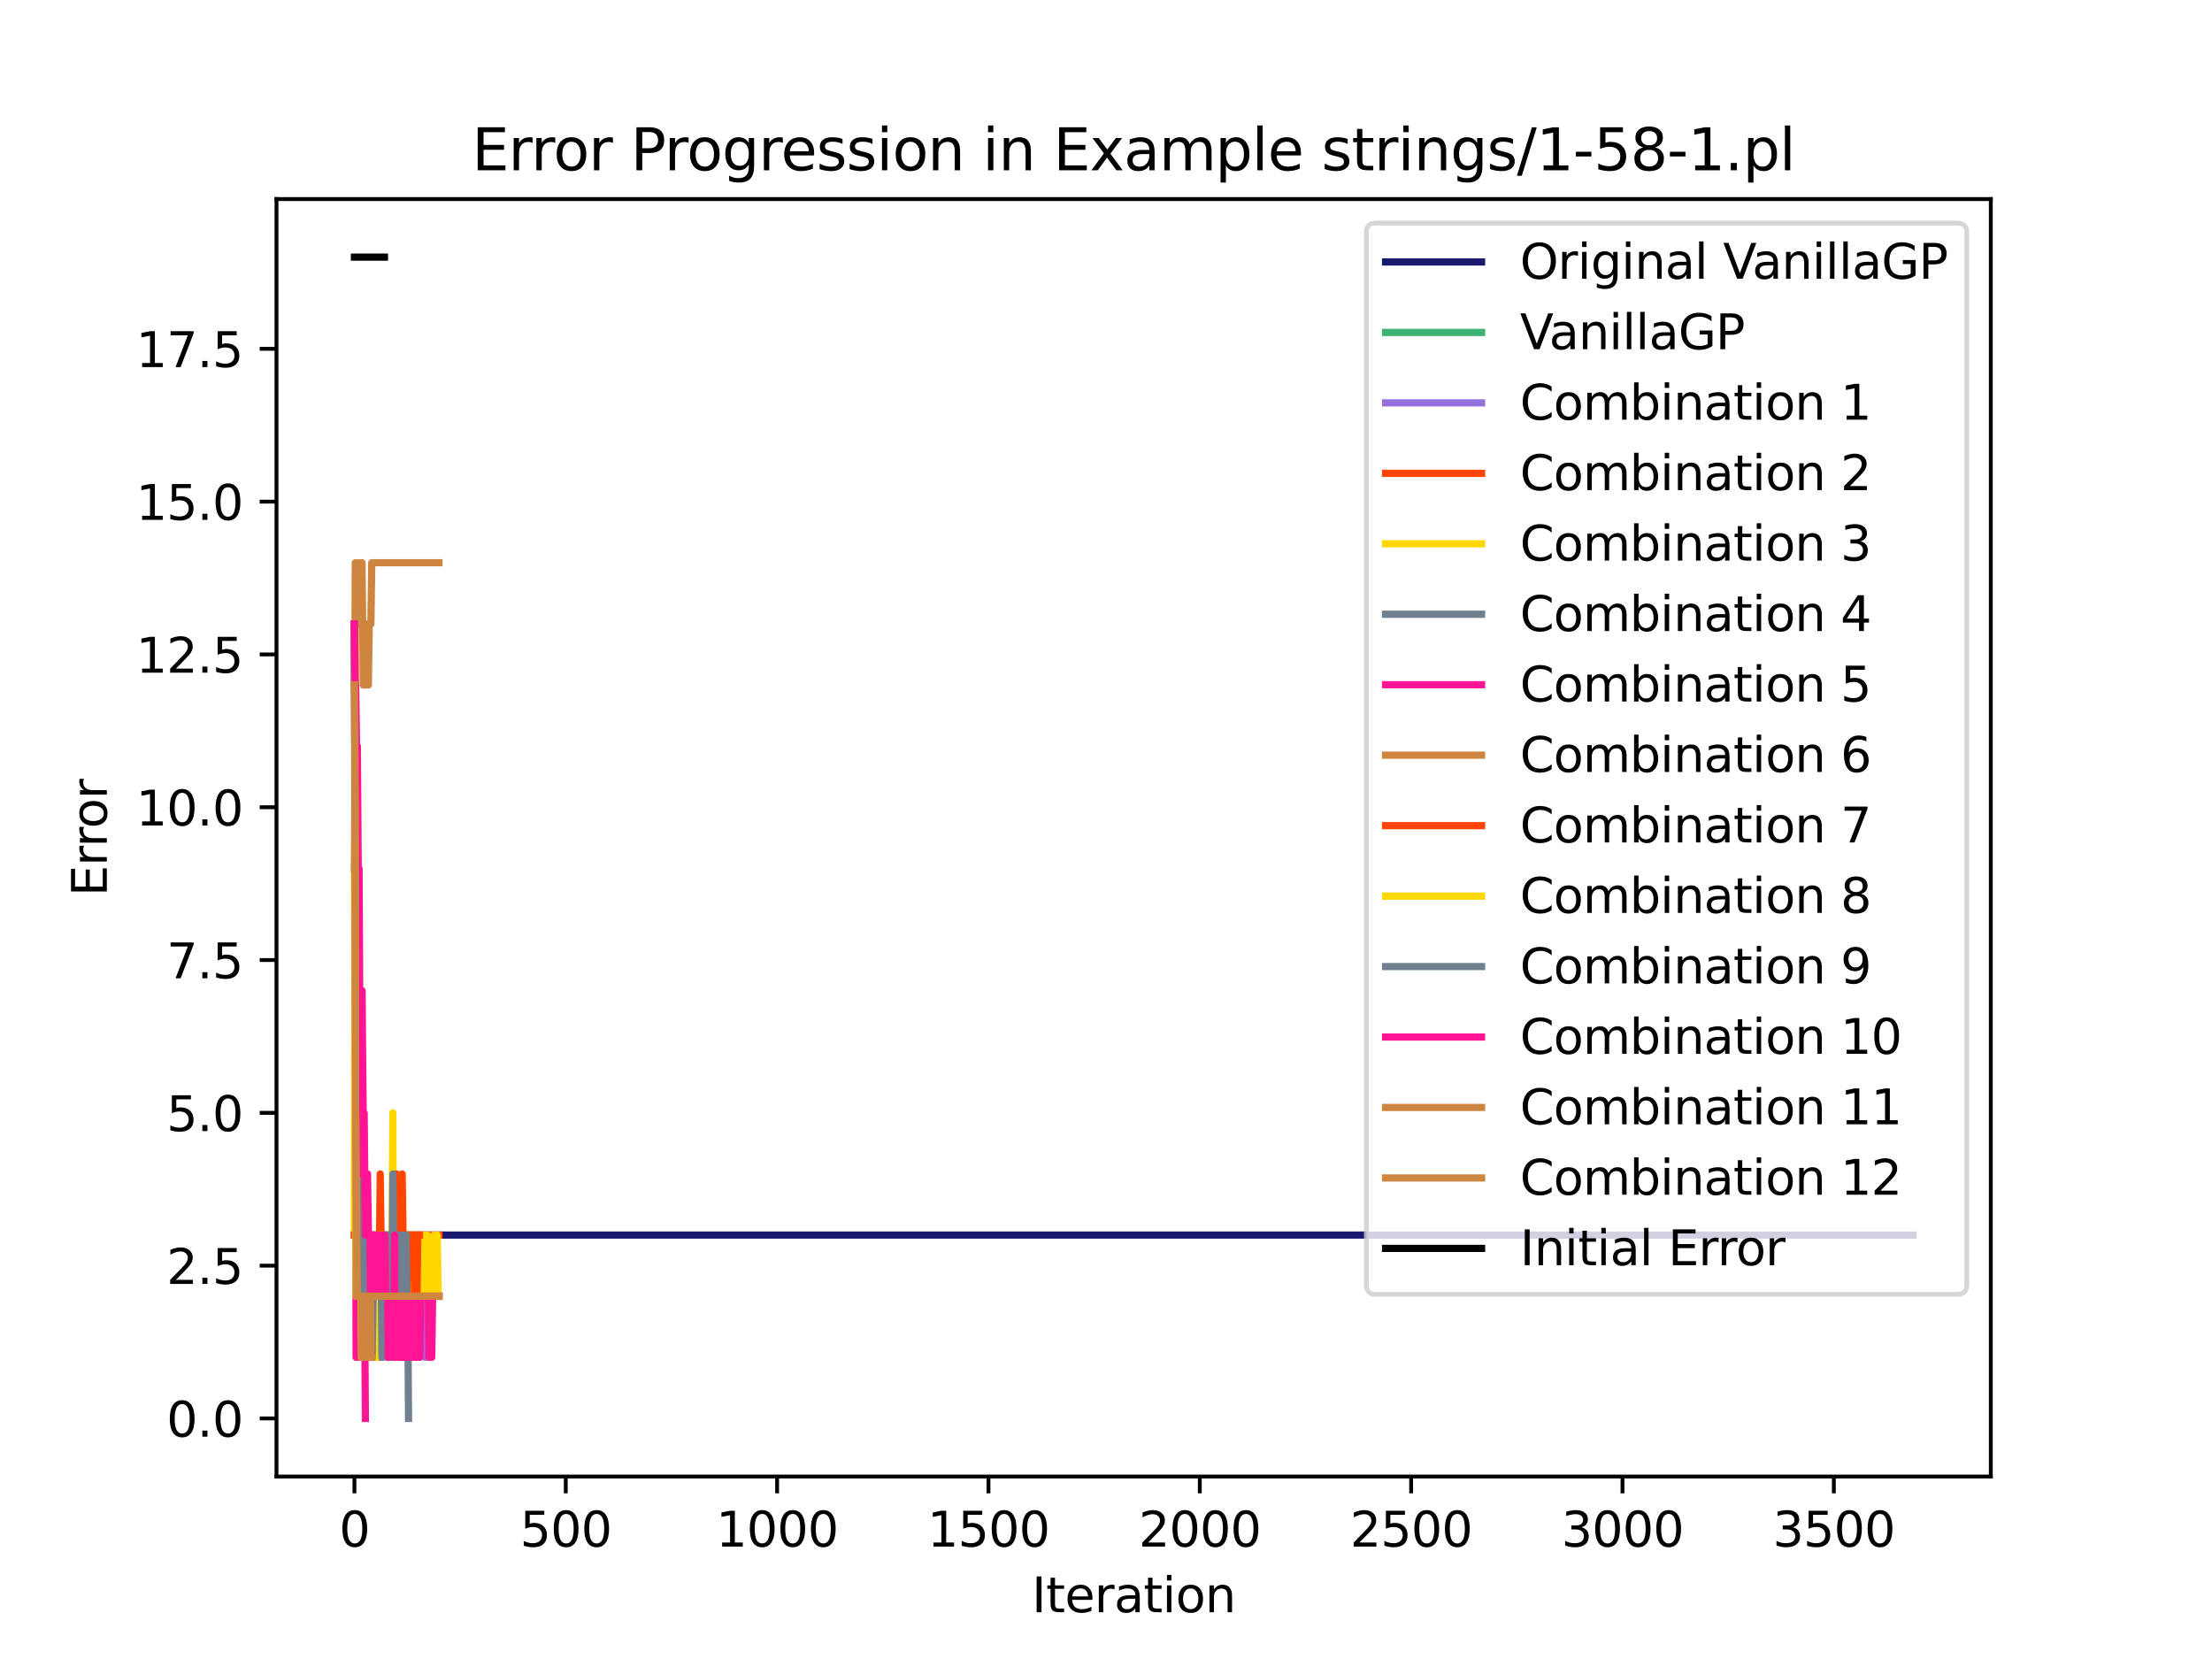 <?xml version="1.0" encoding="utf-8" standalone="no"?>
<!DOCTYPE svg PUBLIC "-//W3C//DTD SVG 1.1//EN"
  "http://www.w3.org/Graphics/SVG/1.1/DTD/svg11.dtd">
<svg xmlns:xlink="http://www.w3.org/1999/xlink" width="460.8pt" height="345.6pt" viewBox="0 0 460.8 345.6" xmlns="http://www.w3.org/2000/svg" version="1.1">
 <defs>
  <style type="text/css">*{stroke-linejoin: round; stroke-linecap: butt}</style>
 </defs>
 <g id="figure_1">
  <g id="patch_1">
   <path d="M 0 345.6 
L 460.8 345.6 
L 460.8 0 
L 0 0 
z
" style="fill: #ffffff"/>
  </g>
  <g id="axes_1">
   <g id="patch_2">
    <path d="M 57.6 307.584 
L 414.72 307.584 
L 414.72 41.472 
L 57.6 41.472 
z
" style="fill: #ffffff"/>
   </g>
   <g id="matplotlib.axis_1">
    <g id="xtick_1">
     <g id="line2d_1">
      <defs>
       <path id="m7190d01266" d="M 0 0 
L 0 3.5 
" style="stroke: #000000; stroke-width: 0.8"/>
      </defs>
      <g>
       <use xlink:href="#m7190d01266" x="73.833" y="307.584" style="stroke: #000000; stroke-width: 0.8"/>
      </g>
     </g>
     <g id="text_1">
      <!-- 0 -->
      <g transform="translate(70.651 322.182)scale(0.1 -0.1)">
       <defs>
        <path id="DejaVuSans-30" d="M 2034 4250 
Q 1547 4250 1301 3770 
Q 1056 3291 1056 2328 
Q 1056 1369 1301 889 
Q 1547 409 2034 409 
Q 2525 409 2770 889 
Q 3016 1369 3016 2328 
Q 3016 3291 2770 3770 
Q 2525 4250 2034 4250 
z
M 2034 4750 
Q 2819 4750 3233 4129 
Q 3647 3509 3647 2328 
Q 3647 1150 3233 529 
Q 2819 -91 2034 -91 
Q 1250 -91 836 529 
Q 422 1150 422 2328 
Q 422 3509 836 4129 
Q 1250 4750 2034 4750 
z
" transform="scale(0.016)"/>
       </defs>
       <use xlink:href="#DejaVuSans-30"/>
      </g>
     </g>
    </g>
    <g id="xtick_2">
     <g id="line2d_2">
      <g>
       <use xlink:href="#m7190d01266" x="117.86" y="307.584" style="stroke: #000000; stroke-width: 0.8"/>
      </g>
     </g>
     <g id="text_2">
      <!-- 500 -->
      <g transform="translate(108.316 322.182)scale(0.1 -0.1)">
       <defs>
        <path id="DejaVuSans-35" d="M 691 4666 
L 3169 4666 
L 3169 4134 
L 1269 4134 
L 1269 2991 
Q 1406 3038 1543 3061 
Q 1681 3084 1819 3084 
Q 2600 3084 3056 2656 
Q 3513 2228 3513 1497 
Q 3513 744 3044 326 
Q 2575 -91 1722 -91 
Q 1428 -91 1123 -41 
Q 819 9 494 109 
L 494 744 
Q 775 591 1075 516 
Q 1375 441 1709 441 
Q 2250 441 2565 725 
Q 2881 1009 2881 1497 
Q 2881 1984 2565 2268 
Q 2250 2553 1709 2553 
Q 1456 2553 1204 2497 
Q 953 2441 691 2322 
L 691 4666 
z
" transform="scale(0.016)"/>
       </defs>
       <use xlink:href="#DejaVuSans-35"/>
       <use xlink:href="#DejaVuSans-30" x="63.623"/>
       <use xlink:href="#DejaVuSans-30" x="127.246"/>
      </g>
     </g>
    </g>
    <g id="xtick_3">
     <g id="line2d_3">
      <g>
       <use xlink:href="#m7190d01266" x="161.887" y="307.584" style="stroke: #000000; stroke-width: 0.8"/>
      </g>
     </g>
     <g id="text_3">
      <!-- 1000 -->
      <g transform="translate(149.162 322.182)scale(0.1 -0.1)">
       <defs>
        <path id="DejaVuSans-31" d="M 794 531 
L 1825 531 
L 1825 4091 
L 703 3866 
L 703 4441 
L 1819 4666 
L 2450 4666 
L 2450 531 
L 3481 531 
L 3481 0 
L 794 0 
L 794 531 
z
" transform="scale(0.016)"/>
       </defs>
       <use xlink:href="#DejaVuSans-31"/>
       <use xlink:href="#DejaVuSans-30" x="63.623"/>
       <use xlink:href="#DejaVuSans-30" x="127.246"/>
       <use xlink:href="#DejaVuSans-30" x="190.869"/>
      </g>
     </g>
    </g>
    <g id="xtick_4">
     <g id="line2d_4">
      <g>
       <use xlink:href="#m7190d01266" x="205.914" y="307.584" style="stroke: #000000; stroke-width: 0.8"/>
      </g>
     </g>
     <g id="text_4">
      <!-- 1500 -->
      <g transform="translate(193.189 322.182)scale(0.1 -0.1)">
       <use xlink:href="#DejaVuSans-31"/>
       <use xlink:href="#DejaVuSans-35" x="63.623"/>
       <use xlink:href="#DejaVuSans-30" x="127.246"/>
       <use xlink:href="#DejaVuSans-30" x="190.869"/>
      </g>
     </g>
    </g>
    <g id="xtick_5">
     <g id="line2d_5">
      <g>
       <use xlink:href="#m7190d01266" x="249.94" y="307.584" style="stroke: #000000; stroke-width: 0.8"/>
      </g>
     </g>
     <g id="text_5">
      <!-- 2000 -->
      <g transform="translate(237.215 322.182)scale(0.1 -0.1)">
       <defs>
        <path id="DejaVuSans-32" d="M 1228 531 
L 3431 531 
L 3431 0 
L 469 0 
L 469 531 
Q 828 903 1448 1529 
Q 2069 2156 2228 2338 
Q 2531 2678 2651 2914 
Q 2772 3150 2772 3378 
Q 2772 3750 2511 3984 
Q 2250 4219 1831 4219 
Q 1534 4219 1204 4116 
Q 875 4013 500 3803 
L 500 4441 
Q 881 4594 1212 4672 
Q 1544 4750 1819 4750 
Q 2544 4750 2975 4387 
Q 3406 4025 3406 3419 
Q 3406 3131 3298 2873 
Q 3191 2616 2906 2266 
Q 2828 2175 2409 1742 
Q 1991 1309 1228 531 
z
" transform="scale(0.016)"/>
       </defs>
       <use xlink:href="#DejaVuSans-32"/>
       <use xlink:href="#DejaVuSans-30" x="63.623"/>
       <use xlink:href="#DejaVuSans-30" x="127.246"/>
       <use xlink:href="#DejaVuSans-30" x="190.869"/>
      </g>
     </g>
    </g>
    <g id="xtick_6">
     <g id="line2d_6">
      <g>
       <use xlink:href="#m7190d01266" x="293.967" y="307.584" style="stroke: #000000; stroke-width: 0.8"/>
      </g>
     </g>
     <g id="text_6">
      <!-- 2500 -->
      <g transform="translate(281.242 322.182)scale(0.1 -0.1)">
       <use xlink:href="#DejaVuSans-32"/>
       <use xlink:href="#DejaVuSans-35" x="63.623"/>
       <use xlink:href="#DejaVuSans-30" x="127.246"/>
       <use xlink:href="#DejaVuSans-30" x="190.869"/>
      </g>
     </g>
    </g>
    <g id="xtick_7">
     <g id="line2d_7">
      <g>
       <use xlink:href="#m7190d01266" x="337.994" y="307.584" style="stroke: #000000; stroke-width: 0.8"/>
      </g>
     </g>
     <g id="text_7">
      <!-- 3000 -->
      <g transform="translate(325.269 322.182)scale(0.1 -0.1)">
       <defs>
        <path id="DejaVuSans-33" d="M 2597 2516 
Q 3050 2419 3304 2112 
Q 3559 1806 3559 1356 
Q 3559 666 3084 287 
Q 2609 -91 1734 -91 
Q 1441 -91 1130 -33 
Q 819 25 488 141 
L 488 750 
Q 750 597 1062 519 
Q 1375 441 1716 441 
Q 2309 441 2620 675 
Q 2931 909 2931 1356 
Q 2931 1769 2642 2001 
Q 2353 2234 1838 2234 
L 1294 2234 
L 1294 2753 
L 1863 2753 
Q 2328 2753 2575 2939 
Q 2822 3125 2822 3475 
Q 2822 3834 2567 4026 
Q 2313 4219 1838 4219 
Q 1578 4219 1281 4162 
Q 984 4106 628 3988 
L 628 4550 
Q 988 4650 1302 4700 
Q 1616 4750 1894 4750 
Q 2613 4750 3031 4423 
Q 3450 4097 3450 3541 
Q 3450 3153 3228 2886 
Q 3006 2619 2597 2516 
z
" transform="scale(0.016)"/>
       </defs>
       <use xlink:href="#DejaVuSans-33"/>
       <use xlink:href="#DejaVuSans-30" x="63.623"/>
       <use xlink:href="#DejaVuSans-30" x="127.246"/>
       <use xlink:href="#DejaVuSans-30" x="190.869"/>
      </g>
     </g>
    </g>
    <g id="xtick_8">
     <g id="line2d_8">
      <g>
       <use xlink:href="#m7190d01266" x="382.021" y="307.584" style="stroke: #000000; stroke-width: 0.8"/>
      </g>
     </g>
     <g id="text_8">
      <!-- 3500 -->
      <g transform="translate(369.296 322.182)scale(0.1 -0.1)">
       <use xlink:href="#DejaVuSans-33"/>
       <use xlink:href="#DejaVuSans-35" x="63.623"/>
       <use xlink:href="#DejaVuSans-30" x="127.246"/>
       <use xlink:href="#DejaVuSans-30" x="190.869"/>
      </g>
     </g>
    </g>
    <g id="text_9">
     <!-- Iteration -->
     <g transform="translate(214.951 335.861)scale(0.1 -0.1)">
      <defs>
       <path id="DejaVuSans-49" d="M 628 4666 
L 1259 4666 
L 1259 0 
L 628 0 
L 628 4666 
z
" transform="scale(0.016)"/>
       <path id="DejaVuSans-74" d="M 1172 4494 
L 1172 3500 
L 2356 3500 
L 2356 3053 
L 1172 3053 
L 1172 1153 
Q 1172 725 1289 603 
Q 1406 481 1766 481 
L 2356 481 
L 2356 0 
L 1766 0 
Q 1100 0 847 248 
Q 594 497 594 1153 
L 594 3053 
L 172 3053 
L 172 3500 
L 594 3500 
L 594 4494 
L 1172 4494 
z
" transform="scale(0.016)"/>
       <path id="DejaVuSans-65" d="M 3597 1894 
L 3597 1613 
L 953 1613 
Q 991 1019 1311 708 
Q 1631 397 2203 397 
Q 2534 397 2845 478 
Q 3156 559 3463 722 
L 3463 178 
Q 3153 47 2828 -22 
Q 2503 -91 2169 -91 
Q 1331 -91 842 396 
Q 353 884 353 1716 
Q 353 2575 817 3079 
Q 1281 3584 2069 3584 
Q 2775 3584 3186 3129 
Q 3597 2675 3597 1894 
z
M 3022 2063 
Q 3016 2534 2758 2815 
Q 2500 3097 2075 3097 
Q 1594 3097 1305 2825 
Q 1016 2553 972 2059 
L 3022 2063 
z
" transform="scale(0.016)"/>
       <path id="DejaVuSans-72" d="M 2631 2963 
Q 2534 3019 2420 3045 
Q 2306 3072 2169 3072 
Q 1681 3072 1420 2755 
Q 1159 2438 1159 1844 
L 1159 0 
L 581 0 
L 581 3500 
L 1159 3500 
L 1159 2956 
Q 1341 3275 1631 3429 
Q 1922 3584 2338 3584 
Q 2397 3584 2469 3576 
Q 2541 3569 2628 3553 
L 2631 2963 
z
" transform="scale(0.016)"/>
       <path id="DejaVuSans-61" d="M 2194 1759 
Q 1497 1759 1228 1600 
Q 959 1441 959 1056 
Q 959 750 1161 570 
Q 1363 391 1709 391 
Q 2188 391 2477 730 
Q 2766 1069 2766 1631 
L 2766 1759 
L 2194 1759 
z
M 3341 1997 
L 3341 0 
L 2766 0 
L 2766 531 
Q 2569 213 2275 61 
Q 1981 -91 1556 -91 
Q 1019 -91 701 211 
Q 384 513 384 1019 
Q 384 1609 779 1909 
Q 1175 2209 1959 2209 
L 2766 2209 
L 2766 2266 
Q 2766 2663 2505 2880 
Q 2244 3097 1772 3097 
Q 1472 3097 1187 3025 
Q 903 2953 641 2809 
L 641 3341 
Q 956 3463 1253 3523 
Q 1550 3584 1831 3584 
Q 2591 3584 2966 3190 
Q 3341 2797 3341 1997 
z
" transform="scale(0.016)"/>
       <path id="DejaVuSans-69" d="M 603 3500 
L 1178 3500 
L 1178 0 
L 603 0 
L 603 3500 
z
M 603 4863 
L 1178 4863 
L 1178 4134 
L 603 4134 
L 603 4863 
z
" transform="scale(0.016)"/>
       <path id="DejaVuSans-6f" d="M 1959 3097 
Q 1497 3097 1228 2736 
Q 959 2375 959 1747 
Q 959 1119 1226 758 
Q 1494 397 1959 397 
Q 2419 397 2687 759 
Q 2956 1122 2956 1747 
Q 2956 2369 2687 2733 
Q 2419 3097 1959 3097 
z
M 1959 3584 
Q 2709 3584 3137 3096 
Q 3566 2609 3566 1747 
Q 3566 888 3137 398 
Q 2709 -91 1959 -91 
Q 1206 -91 779 398 
Q 353 888 353 1747 
Q 353 2609 779 3096 
Q 1206 3584 1959 3584 
z
" transform="scale(0.016)"/>
       <path id="DejaVuSans-6e" d="M 3513 2113 
L 3513 0 
L 2938 0 
L 2938 2094 
Q 2938 2591 2744 2837 
Q 2550 3084 2163 3084 
Q 1697 3084 1428 2787 
Q 1159 2491 1159 1978 
L 1159 0 
L 581 0 
L 581 3500 
L 1159 3500 
L 1159 2956 
Q 1366 3272 1645 3428 
Q 1925 3584 2291 3584 
Q 2894 3584 3203 3211 
Q 3513 2838 3513 2113 
z
" transform="scale(0.016)"/>
      </defs>
      <use xlink:href="#DejaVuSans-49"/>
      <use xlink:href="#DejaVuSans-74" x="29.492"/>
      <use xlink:href="#DejaVuSans-65" x="68.701"/>
      <use xlink:href="#DejaVuSans-72" x="130.225"/>
      <use xlink:href="#DejaVuSans-61" x="171.338"/>
      <use xlink:href="#DejaVuSans-74" x="232.617"/>
      <use xlink:href="#DejaVuSans-69" x="271.826"/>
      <use xlink:href="#DejaVuSans-6f" x="299.609"/>
      <use xlink:href="#DejaVuSans-6e" x="360.791"/>
     </g>
    </g>
   </g>
   <g id="matplotlib.axis_2">
    <g id="ytick_1">
     <g id="line2d_9">
      <defs>
       <path id="mf08866951a" d="M 0 0 
L -3.5 0 
" style="stroke: #000000; stroke-width: 0.8"/>
      </defs>
      <g>
       <use xlink:href="#mf08866951a" x="57.6" y="295.488" style="stroke: #000000; stroke-width: 0.8"/>
      </g>
     </g>
     <g id="text_10">
      <!-- 0.0 -->
      <g transform="translate(34.697 299.287)scale(0.1 -0.1)">
       <defs>
        <path id="DejaVuSans-2e" d="M 684 794 
L 1344 794 
L 1344 0 
L 684 0 
L 684 794 
z
" transform="scale(0.016)"/>
       </defs>
       <use xlink:href="#DejaVuSans-30"/>
       <use xlink:href="#DejaVuSans-2e" x="63.623"/>
       <use xlink:href="#DejaVuSans-30" x="95.41"/>
      </g>
     </g>
    </g>
    <g id="ytick_2">
     <g id="line2d_10">
      <g>
       <use xlink:href="#mf08866951a" x="57.6" y="263.656" style="stroke: #000000; stroke-width: 0.8"/>
      </g>
     </g>
     <g id="text_11">
      <!-- 2.5 -->
      <g transform="translate(34.697 267.456)scale(0.1 -0.1)">
       <use xlink:href="#DejaVuSans-32"/>
       <use xlink:href="#DejaVuSans-2e" x="63.623"/>
       <use xlink:href="#DejaVuSans-35" x="95.41"/>
      </g>
     </g>
    </g>
    <g id="ytick_3">
     <g id="line2d_11">
      <g>
       <use xlink:href="#mf08866951a" x="57.6" y="231.825" style="stroke: #000000; stroke-width: 0.8"/>
      </g>
     </g>
     <g id="text_12">
      <!-- 5.0 -->
      <g transform="translate(34.697 235.624)scale(0.1 -0.1)">
       <use xlink:href="#DejaVuSans-35"/>
       <use xlink:href="#DejaVuSans-2e" x="63.623"/>
       <use xlink:href="#DejaVuSans-30" x="95.41"/>
      </g>
     </g>
    </g>
    <g id="ytick_4">
     <g id="line2d_12">
      <g>
       <use xlink:href="#mf08866951a" x="57.6" y="199.993" style="stroke: #000000; stroke-width: 0.8"/>
      </g>
     </g>
     <g id="text_13">
      <!-- 7.5 -->
      <g transform="translate(34.697 203.792)scale(0.1 -0.1)">
       <defs>
        <path id="DejaVuSans-37" d="M 525 4666 
L 3525 4666 
L 3525 4397 
L 1831 0 
L 1172 0 
L 2766 4134 
L 525 4134 
L 525 4666 
z
" transform="scale(0.016)"/>
       </defs>
       <use xlink:href="#DejaVuSans-37"/>
       <use xlink:href="#DejaVuSans-2e" x="63.623"/>
       <use xlink:href="#DejaVuSans-35" x="95.41"/>
      </g>
     </g>
    </g>
    <g id="ytick_5">
     <g id="line2d_13">
      <g>
       <use xlink:href="#mf08866951a" x="57.6" y="168.162" style="stroke: #000000; stroke-width: 0.8"/>
      </g>
     </g>
     <g id="text_14">
      <!-- 10.0 -->
      <g transform="translate(28.334 171.961)scale(0.1 -0.1)">
       <use xlink:href="#DejaVuSans-31"/>
       <use xlink:href="#DejaVuSans-30" x="63.623"/>
       <use xlink:href="#DejaVuSans-2e" x="127.246"/>
       <use xlink:href="#DejaVuSans-30" x="159.033"/>
      </g>
     </g>
    </g>
    <g id="ytick_6">
     <g id="line2d_14">
      <g>
       <use xlink:href="#mf08866951a" x="57.6" y="136.33" style="stroke: #000000; stroke-width: 0.8"/>
      </g>
     </g>
     <g id="text_15">
      <!-- 12.5 -->
      <g transform="translate(28.334 140.129)scale(0.1 -0.1)">
       <use xlink:href="#DejaVuSans-31"/>
       <use xlink:href="#DejaVuSans-32" x="63.623"/>
       <use xlink:href="#DejaVuSans-2e" x="127.246"/>
       <use xlink:href="#DejaVuSans-35" x="159.033"/>
      </g>
     </g>
    </g>
    <g id="ytick_7">
     <g id="line2d_15">
      <g>
       <use xlink:href="#mf08866951a" x="57.6" y="104.499" style="stroke: #000000; stroke-width: 0.8"/>
      </g>
     </g>
     <g id="text_16">
      <!-- 15.0 -->
      <g transform="translate(28.334 108.298)scale(0.1 -0.1)">
       <use xlink:href="#DejaVuSans-31"/>
       <use xlink:href="#DejaVuSans-35" x="63.623"/>
       <use xlink:href="#DejaVuSans-2e" x="127.246"/>
       <use xlink:href="#DejaVuSans-30" x="159.033"/>
      </g>
     </g>
    </g>
    <g id="ytick_8">
     <g id="line2d_16">
      <g>
       <use xlink:href="#mf08866951a" x="57.6" y="72.667" style="stroke: #000000; stroke-width: 0.8"/>
      </g>
     </g>
     <g id="text_17">
      <!-- 17.5 -->
      <g transform="translate(28.334 76.466)scale(0.1 -0.1)">
       <use xlink:href="#DejaVuSans-31"/>
       <use xlink:href="#DejaVuSans-37" x="63.623"/>
       <use xlink:href="#DejaVuSans-2e" x="127.246"/>
       <use xlink:href="#DejaVuSans-35" x="159.033"/>
      </g>
     </g>
    </g>
    <g id="text_18">
     <!-- Error -->
     <g transform="translate(22.255 186.713)rotate(-90)scale(0.1 -0.1)">
      <defs>
       <path id="DejaVuSans-45" d="M 628 4666 
L 3578 4666 
L 3578 4134 
L 1259 4134 
L 1259 2753 
L 3481 2753 
L 3481 2222 
L 1259 2222 
L 1259 531 
L 3634 531 
L 3634 0 
L 628 0 
L 628 4666 
z
" transform="scale(0.016)"/>
      </defs>
      <use xlink:href="#DejaVuSans-45"/>
      <use xlink:href="#DejaVuSans-72" x="63.184"/>
      <use xlink:href="#DejaVuSans-72" x="102.547"/>
      <use xlink:href="#DejaVuSans-6f" x="141.41"/>
      <use xlink:href="#DejaVuSans-72" x="202.592"/>
     </g>
    </g>
   </g>
   <g id="line2d_17">
    <path d="M 73.921 257.29 
L 398.487 257.29 
L 398.487 257.29 
" clip-path="url(#p3f2914d964)" style="fill: none; stroke: #191970; stroke-width: 1.5; stroke-linecap: square"/>
   </g>
   <g id="line2d_18">
    <path d="M 73.833 129.964 
L 73.921 180.894 
L 74.009 244.557 
L 74.097 244.557 
L 74.185 244.557 
L 74.273 244.557 
L 74.361 244.557 
L 74.449 244.557 
L 74.537 257.29 
L 74.625 257.29 
L 74.713 257.29 
L 74.801 257.29 
L 74.889 257.29 
L 74.977 257.29 
L 75.065 257.29 
L 75.154 257.29 
L 75.242 257.29 
L 75.33 257.29 
L 75.418 257.29 
L 75.506 257.29 
L 75.594 257.29 
L 75.682 257.29 
L 75.77 257.29 
L 75.858 257.29 
L 75.946 257.29 
L 76.034 257.29 
L 76.122 257.29 
L 76.21 257.29 
L 76.298 257.29 
L 76.386 257.29 
L 76.474 257.29 
L 76.562 257.29 
L 76.65 257.29 
L 76.739 257.29 
L 76.827 257.29 
L 76.915 257.29 
L 77.003 257.29 
L 77.091 257.29 
L 77.179 257.29 
L 77.267 257.29 
L 77.355 257.29 
L 77.443 257.29 
L 77.531 257.29 
L 77.619 257.29 
L 77.707 257.29 
L 77.795 257.29 
L 77.883 257.29 
L 77.971 257.29 
L 78.059 257.29 
L 78.147 257.29 
L 78.235 257.29 
L 78.323 257.29 
L 78.412 257.29 
L 78.5 257.29 
L 78.588 270.023 
L 78.676 270.023 
L 78.764 270.023 
L 78.852 270.023 
L 78.94 270.023 
L 79.028 270.023 
L 79.116 270.023 
L 79.204 270.023 
L 79.292 270.023 
L 79.38 270.023 
L 79.468 257.29 
L 79.556 270.023 
L 79.644 270.023 
L 79.732 270.023 
L 79.82 270.023 
L 79.908 270.023 
L 79.996 257.29 
L 80.085 270.023 
" clip-path="url(#p3f2914d964)" style="fill: none; stroke: #3cb371; stroke-width: 1.5; stroke-linecap: square"/>
   </g>
   <g id="line2d_19">
    <path d="M 73.833 129.964 
L 73.921 142.696 
L 74.009 180.894 
L 74.097 155.429 
L 74.273 219.092 
L 74.361 219.092 
L 74.449 193.627 
L 74.625 257.29 
L 74.889 257.29 
L 74.977 270.023 
L 75.154 257.29 
L 75.418 257.29 
L 75.506 270.023 
L 75.594 257.29 
L 75.77 270.023 
L 75.858 257.29 
L 76.034 270.023 
L 76.21 257.29 
L 76.474 257.29 
L 76.65 270.023 
L 76.915 270.023 
L 77.003 257.29 
L 77.179 270.023 
L 77.267 270.023 
L 77.443 282.755 
L 77.619 270.023 
L 78.147 270.023 
L 78.235 282.755 
L 78.5 257.29 
L 78.676 270.023 
L 79.028 270.023 
L 79.116 282.755 
L 79.204 270.023 
L 79.38 282.755 
L 79.556 270.023 
L 80.437 270.023 
L 80.613 282.755 
L 80.701 282.755 
L 80.877 270.023 
L 80.965 282.755 
L 81.141 270.023 
L 82.198 270.023 
L 82.286 282.755 
L 82.462 270.023 
L 82.902 270.023 
L 82.99 282.755 
L 83.166 270.023 
L 83.519 270.023 
L 83.607 257.29 
L 83.783 270.023 
L 83.959 270.023 
L 84.135 282.755 
L 84.399 282.755 
L 84.487 270.023 
L 84.575 282.755 
L 84.751 270.023 
L 85.28 270.023 
L 85.368 282.755 
L 85.544 270.023 
L 85.896 270.023 
L 85.984 282.755 
L 86.072 270.023 
L 86.16 282.755 
L 86.248 270.023 
L 86.336 282.755 
L 86.512 270.023 
L 86.865 270.023 
L 86.953 282.755 
L 87.129 270.023 
L 88.45 270.023 
L 88.538 282.755 
L 88.714 270.023 
L 91.443 270.023 
L 91.443 270.023 
" clip-path="url(#p3f2914d964)" style="fill: none; stroke: #9370db; stroke-width: 1.5; stroke-linecap: square"/>
   </g>
   <g id="line2d_20">
    <path d="M 73.833 129.964 
L 74.097 168.162 
L 74.273 219.092 
L 74.361 231.825 
L 74.449 219.092 
L 74.801 257.29 
L 74.889 257.29 
L 74.977 244.557 
L 75.154 257.29 
L 75.506 257.29 
L 75.594 270.023 
L 75.682 257.29 
L 75.858 270.023 
L 75.946 270.023 
L 76.122 257.29 
L 76.21 257.29 
L 76.386 270.023 
L 76.474 270.023 
L 76.562 257.29 
L 76.65 270.023 
L 76.739 257.29 
L 76.915 270.023 
L 77.091 270.023 
L 77.179 257.29 
L 77.267 270.023 
L 77.443 257.29 
L 77.531 270.023 
L 77.707 257.29 
L 77.883 270.023 
L 78.235 270.023 
L 78.412 257.29 
L 78.5 270.023 
L 78.676 257.29 
L 78.852 270.023 
L 79.204 270.023 
L 79.292 282.755 
L 79.556 257.29 
L 79.732 270.023 
L 79.82 257.29 
L 79.908 270.023 
L 79.996 257.29 
L 80.173 270.023 
L 80.789 270.023 
L 80.965 257.29 
L 81.053 270.023 
L 81.229 257.29 
L 81.405 270.023 
L 82.726 270.023 
L 82.902 257.29 
L 91.443 257.29 
L 91.443 257.29 
" clip-path="url(#p3f2914d964)" style="fill: none; stroke: #ff4500; stroke-width: 1.5; stroke-linecap: square"/>
   </g>
   <g id="line2d_21">
    <path d="M 73.833 257.29 
L 74.009 129.964 
L 74.625 282.755 
L 74.713 270.023 
L 74.889 282.755 
L 74.977 282.755 
L 75.154 257.29 
L 75.33 282.755 
L 75.506 270.023 
L 75.682 270.023 
L 75.77 257.29 
L 75.946 270.023 
L 76.122 257.29 
L 76.298 270.023 
L 76.474 257.29 
L 76.65 257.29 
L 76.827 270.023 
L 76.915 270.023 
L 77.091 257.29 
L 77.267 270.023 
L 77.355 270.023 
L 77.443 257.29 
L 77.619 270.023 
L 77.707 257.29 
L 77.795 270.023 
L 77.971 257.29 
L 78.059 257.29 
L 78.147 270.023 
L 78.323 257.29 
L 78.5 257.29 
L 78.588 270.023 
L 78.764 257.29 
L 78.94 270.023 
L 79.116 257.29 
L 79.204 257.29 
L 79.292 270.023 
L 79.468 257.29 
L 79.556 257.29 
L 79.732 270.023 
L 79.908 270.023 
L 80.085 257.29 
L 80.349 257.29 
L 80.437 270.023 
L 80.613 257.29 
L 80.877 257.29 
L 81.053 270.023 
L 81.229 257.29 
L 81.317 270.023 
L 81.493 257.29 
L 81.581 270.023 
L 81.846 231.825 
L 81.934 270.023 
L 82.022 257.29 
L 82.11 270.023 
L 82.286 257.29 
L 82.374 270.023 
L 82.55 257.29 
L 82.638 282.755 
L 82.814 270.023 
L 82.99 270.023 
L 83.078 257.29 
L 83.166 270.023 
L 83.254 257.29 
L 83.431 270.023 
L 83.607 257.29 
L 83.695 257.29 
L 83.783 282.755 
L 83.959 257.29 
L 84.047 270.023 
L 84.223 257.29 
L 84.575 257.29 
L 84.663 270.023 
L 84.751 257.29 
L 84.839 270.023 
L 85.016 257.29 
L 85.72 257.29 
L 85.808 270.023 
L 85.984 257.29 
L 86.336 257.29 
L 86.512 270.023 
L 86.601 270.023 
L 86.777 257.29 
L 86.865 257.29 
L 87.041 270.023 
L 87.129 270.023 
L 87.305 257.29 
L 87.393 257.29 
L 87.569 270.023 
L 87.921 270.023 
L 88.009 257.29 
L 88.186 270.023 
L 88.274 270.023 
L 88.45 257.29 
L 88.626 270.023 
L 88.89 270.023 
L 88.978 257.29 
L 89.154 270.023 
L 89.506 270.023 
L 89.594 282.755 
L 89.77 270.023 
L 90.299 270.023 
L 90.387 257.29 
L 90.563 270.023 
L 90.651 257.29 
L 90.827 270.023 
L 90.915 257.29 
L 91.003 270.023 
L 91.091 257.29 
L 91.267 270.023 
L 91.443 270.023 
L 91.443 270.023 
" clip-path="url(#p3f2914d964)" style="fill: none; stroke: #ffd700; stroke-width: 1.5; stroke-linecap: square"/>
   </g>
   <g id="line2d_22">
    <path d="M 73.833 257.29 
L 73.921 257.29 
L 74.009 257.29 
L 74.097 257.29 
L 74.185 257.29 
L 74.273 270.023 
L 74.361 270.023 
L 74.449 270.023 
L 74.537 270.023 
L 74.625 270.023 
L 74.713 270.023 
L 74.801 270.023 
L 74.889 270.023 
L 74.977 270.023 
L 75.065 270.023 
L 75.154 270.023 
L 75.242 270.023 
L 75.33 270.023 
L 75.418 270.023 
L 75.506 270.023 
L 75.594 270.023 
L 75.682 270.023 
L 75.77 270.023 
L 75.858 270.023 
L 75.946 270.023 
L 76.034 270.023 
L 76.122 270.023 
L 76.21 270.023 
L 76.298 270.023 
L 76.386 270.023 
L 76.474 270.023 
L 76.562 270.023 
L 76.65 270.023 
L 76.739 270.023 
L 76.827 270.023 
L 76.915 270.023 
L 77.003 270.023 
L 77.091 270.023 
L 77.179 270.023 
L 77.267 270.023 
L 77.355 270.023 
L 77.443 270.023 
L 77.531 270.023 
L 77.619 270.023 
L 77.707 270.023 
L 77.795 270.023 
L 77.883 270.023 
L 77.971 270.023 
L 78.059 270.023 
L 78.147 270.023 
L 78.235 270.023 
L 78.323 270.023 
L 78.412 270.023 
" clip-path="url(#p3f2914d964)" style="fill: none; stroke: #708090; stroke-width: 1.5; stroke-linecap: square"/>
   </g>
   <g id="line2d_23">
    <path d="M 73.833 129.964 
L 73.921 155.429 
L 74.009 168.162 
L 74.097 244.557 
L 74.185 282.755 
L 74.273 270.023 
L 74.361 270.023 
L 74.449 270.023 
L 74.537 270.023 
L 74.625 270.023 
L 74.713 270.023 
L 74.801 270.023 
L 74.889 282.755 
L 74.977 270.023 
L 75.065 270.023 
L 75.154 270.023 
L 75.242 270.023 
L 75.33 257.29 
L 75.418 270.023 
L 75.506 270.023 
L 75.594 270.023 
L 75.682 270.023 
L 75.77 270.023 
L 75.858 270.023 
L 75.946 282.755 
L 76.034 282.755 
L 76.122 295.488 
" clip-path="url(#p3f2914d964)" style="fill: none; stroke: #ff1493; stroke-width: 1.5; stroke-linecap: square"/>
   </g>
   <g id="line2d_24">
    <path d="M 73.833 142.696 
L 73.921 142.696 
L 74.009 117.231 
L 74.097 129.964 
L 74.185 117.231 
L 74.273 129.964 
L 74.361 117.231 
L 74.537 129.964 
L 74.713 129.964 
L 74.889 117.231 
L 74.977 129.964 
L 75.154 117.231 
L 75.242 129.964 
L 75.418 117.231 
L 75.682 142.696 
L 75.946 142.696 
L 76.122 129.964 
L 76.298 142.696 
L 76.386 142.696 
L 76.474 129.964 
L 76.562 142.696 
L 76.65 129.964 
L 76.739 142.696 
L 76.915 129.964 
L 77.267 129.964 
L 77.443 117.231 
L 91.443 117.231 
L 91.443 117.231 
" clip-path="url(#p3f2914d964)" style="fill: none; stroke: #cd853f; stroke-width: 1.5; stroke-linecap: square"/>
   </g>
   <g id="line2d_25">
    <path d="M 73.833 257.29 
L 75.154 257.29 
L 75.33 270.023 
L 75.506 257.29 
L 75.682 270.023 
L 75.858 257.29 
L 75.946 257.29 
L 76.034 270.023 
L 76.21 257.29 
L 76.386 257.29 
L 76.562 270.023 
L 76.65 270.023 
L 76.827 257.29 
L 76.915 257.29 
L 77.091 270.023 
L 77.179 257.29 
L 77.267 270.023 
L 77.443 257.29 
L 77.531 257.29 
L 77.619 270.023 
L 77.795 257.29 
L 77.883 270.023 
L 78.059 257.29 
L 78.852 257.29 
L 78.94 270.023 
L 79.204 244.557 
L 79.38 257.29 
L 80.789 257.29 
L 80.877 270.023 
L 81.053 257.29 
L 82.11 257.29 
L 82.198 270.023 
L 82.374 257.29 
L 82.55 257.29 
L 82.638 244.557 
L 82.814 270.023 
L 82.99 257.29 
L 83.695 257.29 
L 83.783 244.557 
L 83.959 257.29 
L 84.751 257.29 
L 84.839 270.023 
L 85.016 257.29 
L 86.336 257.29 
L 86.424 270.023 
L 86.601 257.29 
L 86.777 270.023 
L 86.865 270.023 
L 87.041 257.29 
L 87.393 257.29 
L 87.393 257.29 
" clip-path="url(#p3f2914d964)" style="fill: none; stroke: #ff4500; stroke-width: 1.5; stroke-linecap: square"/>
   </g>
   <g id="line2d_26">
    <path d="M 73.833 180.894 
L 73.921 206.36 
L 74.009 231.825 
L 74.097 257.29 
L 74.185 270.023 
L 74.273 270.023 
L 74.361 270.023 
L 74.449 270.023 
L 74.537 270.023 
L 74.625 270.023 
L 74.713 270.023 
L 74.801 270.023 
L 74.889 270.023 
L 74.977 270.023 
L 75.065 270.023 
L 75.154 270.023 
L 75.242 270.023 
L 75.33 282.755 
L 75.418 270.023 
L 75.506 270.023 
L 75.594 270.023 
L 75.682 270.023 
L 75.77 257.29 
L 75.858 270.023 
L 75.946 270.023 
L 76.034 270.023 
L 76.122 270.023 
L 76.21 257.29 
L 76.298 257.29 
L 76.386 270.023 
L 76.474 257.29 
L 76.562 270.023 
L 76.65 270.023 
L 76.739 270.023 
L 76.827 257.29 
L 76.915 257.29 
L 77.003 257.29 
L 77.091 257.29 
L 77.179 257.29 
L 77.267 257.29 
L 77.355 257.29 
L 77.443 257.29 
L 77.531 257.29 
L 77.619 257.29 
L 77.707 257.29 
L 77.795 270.023 
L 77.883 270.023 
L 77.971 270.023 
L 78.059 257.29 
L 78.147 270.023 
L 78.235 257.29 
L 78.323 270.023 
L 78.412 270.023 
L 78.5 282.755 
L 78.588 257.29 
L 78.676 257.29 
L 78.764 257.29 
L 78.852 257.29 
L 78.94 257.29 
L 79.028 257.29 
L 79.116 257.29 
L 79.204 257.29 
L 79.292 257.29 
L 79.38 257.29 
L 79.468 257.29 
L 79.556 257.29 
L 79.644 257.29 
L 79.732 257.29 
L 79.82 257.29 
L 79.908 257.29 
L 79.996 257.29 
L 80.085 257.29 
L 80.173 257.29 
L 80.261 257.29 
L 80.349 257.29 
L 80.437 257.29 
" clip-path="url(#p3f2914d964)" style="fill: none; stroke: #ffd700; stroke-width: 1.5; stroke-linecap: square"/>
   </g>
   <g id="line2d_27">
    <path d="M 73.833 129.964 
L 74.273 206.36 
L 74.361 168.162 
L 74.449 193.627 
L 74.537 180.894 
L 74.625 231.825 
L 74.713 219.092 
L 74.889 257.29 
L 74.977 257.29 
L 75.065 231.825 
L 75.242 270.023 
L 75.418 257.29 
L 75.594 270.023 
L 75.858 270.023 
L 75.946 257.29 
L 76.034 270.023 
L 76.122 244.557 
L 76.298 257.29 
L 76.474 257.29 
L 76.562 270.023 
L 76.65 257.29 
L 76.739 270.023 
L 76.827 257.29 
L 77.003 270.023 
L 77.091 257.29 
L 77.267 270.023 
L 77.443 270.023 
L 77.531 282.755 
L 77.707 270.023 
L 77.883 270.023 
L 77.971 257.29 
L 78.147 270.023 
L 78.235 257.29 
L 78.412 270.023 
L 78.5 270.023 
L 78.676 257.29 
L 79.116 257.29 
L 79.292 270.023 
L 79.468 270.023 
L 79.556 282.755 
L 79.644 270.023 
L 79.732 282.755 
L 79.908 257.29 
L 79.996 270.023 
L 80.173 257.29 
L 80.261 270.023 
L 80.437 257.29 
L 80.965 257.29 
L 81.053 270.023 
L 81.141 257.29 
L 81.229 270.023 
L 81.317 257.29 
L 81.405 282.755 
L 81.493 257.29 
L 81.67 270.023 
L 81.846 244.557 
L 82.11 270.023 
L 82.198 270.023 
L 82.374 257.29 
L 82.902 257.29 
L 82.99 270.023 
L 83.166 257.29 
L 83.343 270.023 
L 83.431 257.29 
L 83.519 270.023 
L 83.607 257.29 
L 83.783 270.023 
L 83.871 257.29 
L 83.959 270.023 
L 84.135 257.29 
L 84.311 270.023 
L 84.487 270.023 
L 84.575 257.29 
L 84.751 270.023 
L 84.928 270.023 
L 85.104 295.488 
L 85.104 295.488 
" clip-path="url(#p3f2914d964)" style="fill: none; stroke: #708090; stroke-width: 1.5; stroke-linecap: square"/>
   </g>
   <g id="line2d_28">
    <path d="M 73.833 129.964 
L 74.009 142.696 
L 74.097 142.696 
L 74.273 155.429 
L 74.449 155.429 
L 74.713 193.627 
L 74.801 180.894 
L 75.065 231.825 
L 75.154 244.557 
L 75.242 206.36 
L 75.33 219.092 
L 75.418 206.36 
L 75.77 244.557 
L 75.858 231.825 
L 76.122 257.29 
L 76.474 257.29 
L 76.562 244.557 
L 76.739 257.29 
L 77.091 257.29 
L 77.179 270.023 
L 77.355 257.29 
L 77.971 257.29 
L 78.147 270.023 
L 78.235 270.023 
L 78.412 257.29 
L 78.588 270.023 
L 78.764 257.29 
L 78.94 270.023 
L 79.204 270.023 
L 79.292 257.29 
L 79.38 270.023 
L 79.468 257.29 
L 79.644 270.023 
L 79.82 270.023 
L 79.908 257.29 
L 80.085 270.023 
L 80.173 257.29 
L 80.349 270.023 
L 80.789 270.023 
L 80.877 282.755 
L 81.053 270.023 
L 81.67 270.023 
L 81.846 282.755 
L 82.022 270.023 
L 82.11 270.023 
L 82.198 257.29 
L 82.286 282.755 
L 82.462 270.023 
L 82.99 270.023 
L 83.078 282.755 
L 83.254 270.023 
L 83.343 270.023 
L 83.431 282.755 
L 83.607 270.023 
L 83.695 270.023 
L 83.783 282.755 
L 83.959 270.023 
L 84.047 282.755 
L 84.223 270.023 
L 84.487 270.023 
L 84.575 282.755 
L 84.663 270.023 
L 84.751 282.755 
L 84.928 270.023 
L 85.016 282.755 
L 85.192 270.023 
L 85.808 270.023 
L 85.896 282.755 
L 86.072 270.023 
L 86.16 270.023 
L 86.248 282.755 
L 86.336 270.023 
L 86.424 282.755 
L 86.512 270.023 
L 86.689 282.755 
L 86.777 270.023 
L 86.865 282.755 
L 87.041 270.023 
L 87.393 270.023 
L 87.481 282.755 
L 87.657 270.023 
L 89.242 270.023 
L 89.33 282.755 
L 89.506 270.023 
L 89.859 270.023 
L 89.947 282.755 
L 90.123 270.023 
L 91.443 270.023 
L 91.443 270.023 
" clip-path="url(#p3f2914d964)" style="fill: none; stroke: #ff1493; stroke-width: 1.5; stroke-linecap: square"/>
   </g>
   <g id="line2d_29">
    <path d="M 73.833 180.894 
L 73.921 168.162 
L 74.097 231.825 
L 74.449 270.023 
L 91.443 270.023 
L 91.443 270.023 
" clip-path="url(#p3f2914d964)" style="fill: none; stroke: #cd853f; stroke-width: 1.5; stroke-linecap: square"/>
   </g>
   <g id="line2d_30">
    <path d="M 73.833 142.696 
L 73.921 155.429 
L 74.009 168.162 
L 74.097 231.825 
L 74.185 257.29 
L 74.273 270.023 
L 74.361 270.023 
L 74.449 270.023 
L 74.537 270.023 
L 74.625 270.023 
L 74.713 270.023 
L 74.801 270.023 
L 74.889 270.023 
L 74.977 270.023 
L 75.065 270.023 
L 75.154 270.023 
L 75.242 270.023 
L 75.33 270.023 
L 75.418 282.755 
L 75.506 282.755 
L 75.594 282.755 
L 75.682 282.755 
L 75.77 282.755 
L 75.858 270.023 
L 75.946 270.023 
L 76.034 270.023 
L 76.122 282.755 
L 76.21 282.755 
L 76.298 270.023 
L 76.386 270.023 
L 76.474 270.023 
L 76.562 270.023 
L 76.65 270.023 
L 76.739 270.023 
L 76.827 270.023 
L 76.915 282.755 
L 77.003 282.755 
L 77.091 282.755 
L 77.179 270.023 
L 77.267 282.755 
L 77.355 282.755 
L 77.443 282.755 
" clip-path="url(#p3f2914d964)" style="fill: none; stroke: #cd853f; stroke-width: 1.5; stroke-linecap: square"/>
   </g>
   <g id="line2d_31">
    <path d="M 73.833 53.568 
L 73.921 53.568 
L 74.009 53.568 
L 74.097 53.568 
L 74.185 53.568 
L 74.273 53.568 
L 74.361 53.568 
L 74.449 53.568 
L 74.537 53.568 
L 74.625 53.568 
L 74.713 53.568 
L 74.801 53.568 
L 74.889 53.568 
L 74.977 53.568 
L 75.065 53.568 
L 75.154 53.568 
L 75.242 53.568 
L 75.33 53.568 
L 75.418 53.568 
L 75.506 53.568 
L 75.594 53.568 
L 75.682 53.568 
L 75.77 53.568 
L 75.858 53.568 
L 75.946 53.568 
L 76.034 53.568 
L 76.122 53.568 
L 76.21 53.568 
L 76.298 53.568 
L 76.386 53.568 
L 76.474 53.568 
L 76.562 53.568 
L 76.65 53.568 
L 76.739 53.568 
L 76.827 53.568 
L 76.915 53.568 
L 77.003 53.568 
L 77.091 53.568 
L 77.179 53.568 
L 77.267 53.568 
L 77.355 53.568 
L 77.443 53.568 
L 77.531 53.568 
L 77.619 53.568 
L 77.707 53.568 
L 77.795 53.568 
L 77.883 53.568 
L 77.971 53.568 
L 78.059 53.568 
L 78.147 53.568 
L 78.235 53.568 
L 78.323 53.568 
L 78.412 53.568 
L 78.5 53.568 
L 78.588 53.568 
L 78.676 53.568 
L 78.764 53.568 
L 78.852 53.568 
L 78.94 53.568 
L 79.028 53.568 
L 79.116 53.568 
L 79.204 53.568 
L 79.292 53.568 
L 79.38 53.568 
L 79.468 53.568 
L 79.556 53.568 
L 79.644 53.568 
L 79.732 53.568 
L 79.82 53.568 
L 79.908 53.568 
L 79.996 53.568 
L 80.085 53.568 
" clip-path="url(#p3f2914d964)" style="fill: none; stroke: #000000; stroke-width: 1.5; stroke-linecap: square"/>
   </g>
   <g id="patch_3">
    <path d="M 57.6 307.584 
L 57.6 41.472 
" style="fill: none; stroke: #000000; stroke-width: 0.8; stroke-linejoin: miter; stroke-linecap: square"/>
   </g>
   <g id="patch_4">
    <path d="M 414.72 307.584 
L 414.72 41.472 
" style="fill: none; stroke: #000000; stroke-width: 0.8; stroke-linejoin: miter; stroke-linecap: square"/>
   </g>
   <g id="patch_5">
    <path d="M 57.6 307.584 
L 414.72 307.584 
" style="fill: none; stroke: #000000; stroke-width: 0.8; stroke-linejoin: miter; stroke-linecap: square"/>
   </g>
   <g id="patch_6">
    <path d="M 57.6 41.472 
L 414.72 41.472 
" style="fill: none; stroke: #000000; stroke-width: 0.8; stroke-linejoin: miter; stroke-linecap: square"/>
   </g>
   <g id="text_19">
    <!-- Error Progression in Example strings/1-58-1.pl -->
    <g transform="translate(98.317 35.472)scale(0.12 -0.12)">
     <defs>
      <path id="DejaVuSans-20" transform="scale(0.016)"/>
      <path id="DejaVuSans-50" d="M 1259 4147 
L 1259 2394 
L 2053 2394 
Q 2494 2394 2734 2622 
Q 2975 2850 2975 3272 
Q 2975 3691 2734 3919 
Q 2494 4147 2053 4147 
L 1259 4147 
z
M 628 4666 
L 2053 4666 
Q 2838 4666 3239 4311 
Q 3641 3956 3641 3272 
Q 3641 2581 3239 2228 
Q 2838 1875 2053 1875 
L 1259 1875 
L 1259 0 
L 628 0 
L 628 4666 
z
" transform="scale(0.016)"/>
      <path id="DejaVuSans-67" d="M 2906 1791 
Q 2906 2416 2648 2759 
Q 2391 3103 1925 3103 
Q 1463 3103 1205 2759 
Q 947 2416 947 1791 
Q 947 1169 1205 825 
Q 1463 481 1925 481 
Q 2391 481 2648 825 
Q 2906 1169 2906 1791 
z
M 3481 434 
Q 3481 -459 3084 -895 
Q 2688 -1331 1869 -1331 
Q 1566 -1331 1297 -1286 
Q 1028 -1241 775 -1147 
L 775 -588 
Q 1028 -725 1275 -790 
Q 1522 -856 1778 -856 
Q 2344 -856 2625 -561 
Q 2906 -266 2906 331 
L 2906 616 
Q 2728 306 2450 153 
Q 2172 0 1784 0 
Q 1141 0 747 490 
Q 353 981 353 1791 
Q 353 2603 747 3093 
Q 1141 3584 1784 3584 
Q 2172 3584 2450 3431 
Q 2728 3278 2906 2969 
L 2906 3500 
L 3481 3500 
L 3481 434 
z
" transform="scale(0.016)"/>
      <path id="DejaVuSans-73" d="M 2834 3397 
L 2834 2853 
Q 2591 2978 2328 3040 
Q 2066 3103 1784 3103 
Q 1356 3103 1142 2972 
Q 928 2841 928 2578 
Q 928 2378 1081 2264 
Q 1234 2150 1697 2047 
L 1894 2003 
Q 2506 1872 2764 1633 
Q 3022 1394 3022 966 
Q 3022 478 2636 193 
Q 2250 -91 1575 -91 
Q 1294 -91 989 -36 
Q 684 19 347 128 
L 347 722 
Q 666 556 975 473 
Q 1284 391 1588 391 
Q 1994 391 2212 530 
Q 2431 669 2431 922 
Q 2431 1156 2273 1281 
Q 2116 1406 1581 1522 
L 1381 1569 
Q 847 1681 609 1914 
Q 372 2147 372 2553 
Q 372 3047 722 3315 
Q 1072 3584 1716 3584 
Q 2034 3584 2315 3537 
Q 2597 3491 2834 3397 
z
" transform="scale(0.016)"/>
      <path id="DejaVuSans-78" d="M 3513 3500 
L 2247 1797 
L 3578 0 
L 2900 0 
L 1881 1375 
L 863 0 
L 184 0 
L 1544 1831 
L 300 3500 
L 978 3500 
L 1906 2253 
L 2834 3500 
L 3513 3500 
z
" transform="scale(0.016)"/>
      <path id="DejaVuSans-6d" d="M 3328 2828 
Q 3544 3216 3844 3400 
Q 4144 3584 4550 3584 
Q 5097 3584 5394 3201 
Q 5691 2819 5691 2113 
L 5691 0 
L 5113 0 
L 5113 2094 
Q 5113 2597 4934 2840 
Q 4756 3084 4391 3084 
Q 3944 3084 3684 2787 
Q 3425 2491 3425 1978 
L 3425 0 
L 2847 0 
L 2847 2094 
Q 2847 2600 2669 2842 
Q 2491 3084 2119 3084 
Q 1678 3084 1418 2786 
Q 1159 2488 1159 1978 
L 1159 0 
L 581 0 
L 581 3500 
L 1159 3500 
L 1159 2956 
Q 1356 3278 1631 3431 
Q 1906 3584 2284 3584 
Q 2666 3584 2933 3390 
Q 3200 3197 3328 2828 
z
" transform="scale(0.016)"/>
      <path id="DejaVuSans-70" d="M 1159 525 
L 1159 -1331 
L 581 -1331 
L 581 3500 
L 1159 3500 
L 1159 2969 
Q 1341 3281 1617 3432 
Q 1894 3584 2278 3584 
Q 2916 3584 3314 3078 
Q 3713 2572 3713 1747 
Q 3713 922 3314 415 
Q 2916 -91 2278 -91 
Q 1894 -91 1617 61 
Q 1341 213 1159 525 
z
M 3116 1747 
Q 3116 2381 2855 2742 
Q 2594 3103 2138 3103 
Q 1681 3103 1420 2742 
Q 1159 2381 1159 1747 
Q 1159 1113 1420 752 
Q 1681 391 2138 391 
Q 2594 391 2855 752 
Q 3116 1113 3116 1747 
z
" transform="scale(0.016)"/>
      <path id="DejaVuSans-6c" d="M 603 4863 
L 1178 4863 
L 1178 0 
L 603 0 
L 603 4863 
z
" transform="scale(0.016)"/>
      <path id="DejaVuSans-2f" d="M 1625 4666 
L 2156 4666 
L 531 -594 
L 0 -594 
L 1625 4666 
z
" transform="scale(0.016)"/>
      <path id="DejaVuSans-2d" d="M 313 2009 
L 1997 2009 
L 1997 1497 
L 313 1497 
L 313 2009 
z
" transform="scale(0.016)"/>
      <path id="DejaVuSans-38" d="M 2034 2216 
Q 1584 2216 1326 1975 
Q 1069 1734 1069 1313 
Q 1069 891 1326 650 
Q 1584 409 2034 409 
Q 2484 409 2743 651 
Q 3003 894 3003 1313 
Q 3003 1734 2745 1975 
Q 2488 2216 2034 2216 
z
M 1403 2484 
Q 997 2584 770 2862 
Q 544 3141 544 3541 
Q 544 4100 942 4425 
Q 1341 4750 2034 4750 
Q 2731 4750 3128 4425 
Q 3525 4100 3525 3541 
Q 3525 3141 3298 2862 
Q 3072 2584 2669 2484 
Q 3125 2378 3379 2068 
Q 3634 1759 3634 1313 
Q 3634 634 3220 271 
Q 2806 -91 2034 -91 
Q 1263 -91 848 271 
Q 434 634 434 1313 
Q 434 1759 690 2068 
Q 947 2378 1403 2484 
z
M 1172 3481 
Q 1172 3119 1398 2916 
Q 1625 2713 2034 2713 
Q 2441 2713 2670 2916 
Q 2900 3119 2900 3481 
Q 2900 3844 2670 4047 
Q 2441 4250 2034 4250 
Q 1625 4250 1398 4047 
Q 1172 3844 1172 3481 
z
" transform="scale(0.016)"/>
     </defs>
     <use xlink:href="#DejaVuSans-45"/>
     <use xlink:href="#DejaVuSans-72" x="63.184"/>
     <use xlink:href="#DejaVuSans-72" x="102.547"/>
     <use xlink:href="#DejaVuSans-6f" x="141.41"/>
     <use xlink:href="#DejaVuSans-72" x="202.592"/>
     <use xlink:href="#DejaVuSans-20" x="243.705"/>
     <use xlink:href="#DejaVuSans-50" x="275.492"/>
     <use xlink:href="#DejaVuSans-72" x="334.045"/>
     <use xlink:href="#DejaVuSans-6f" x="372.908"/>
     <use xlink:href="#DejaVuSans-67" x="434.09"/>
     <use xlink:href="#DejaVuSans-72" x="497.566"/>
     <use xlink:href="#DejaVuSans-65" x="536.43"/>
     <use xlink:href="#DejaVuSans-73" x="597.953"/>
     <use xlink:href="#DejaVuSans-73" x="650.053"/>
     <use xlink:href="#DejaVuSans-69" x="702.152"/>
     <use xlink:href="#DejaVuSans-6f" x="729.936"/>
     <use xlink:href="#DejaVuSans-6e" x="791.117"/>
     <use xlink:href="#DejaVuSans-20" x="854.496"/>
     <use xlink:href="#DejaVuSans-69" x="886.283"/>
     <use xlink:href="#DejaVuSans-6e" x="914.066"/>
     <use xlink:href="#DejaVuSans-20" x="977.445"/>
     <use xlink:href="#DejaVuSans-45" x="1009.232"/>
     <use xlink:href="#DejaVuSans-78" x="1072.416"/>
     <use xlink:href="#DejaVuSans-61" x="1131.596"/>
     <use xlink:href="#DejaVuSans-6d" x="1192.875"/>
     <use xlink:href="#DejaVuSans-70" x="1290.287"/>
     <use xlink:href="#DejaVuSans-6c" x="1353.764"/>
     <use xlink:href="#DejaVuSans-65" x="1381.547"/>
     <use xlink:href="#DejaVuSans-20" x="1443.07"/>
     <use xlink:href="#DejaVuSans-73" x="1474.857"/>
     <use xlink:href="#DejaVuSans-74" x="1526.957"/>
     <use xlink:href="#DejaVuSans-72" x="1566.166"/>
     <use xlink:href="#DejaVuSans-69" x="1607.279"/>
     <use xlink:href="#DejaVuSans-6e" x="1635.062"/>
     <use xlink:href="#DejaVuSans-67" x="1698.441"/>
     <use xlink:href="#DejaVuSans-73" x="1761.918"/>
     <use xlink:href="#DejaVuSans-2f" x="1814.018"/>
     <use xlink:href="#DejaVuSans-31" x="1847.709"/>
     <use xlink:href="#DejaVuSans-2d" x="1911.332"/>
     <use xlink:href="#DejaVuSans-35" x="1947.416"/>
     <use xlink:href="#DejaVuSans-38" x="2011.039"/>
     <use xlink:href="#DejaVuSans-2d" x="2074.662"/>
     <use xlink:href="#DejaVuSans-31" x="2110.746"/>
     <use xlink:href="#DejaVuSans-2e" x="2174.369"/>
     <use xlink:href="#DejaVuSans-70" x="2206.156"/>
     <use xlink:href="#DejaVuSans-6c" x="2269.633"/>
    </g>
   </g>
   <g id="legend_1">
    <g id="patch_7">
     <path d="M 286.639 269.644 
L 407.72 269.644 
Q 409.72 269.644 409.72 267.644 
L 409.72 48.472 
Q 409.72 46.472 407.72 46.472 
L 286.639 46.472 
Q 284.639 46.472 284.639 48.472 
L 284.639 267.644 
Q 284.639 269.644 286.639 269.644 
z
" style="fill: #ffffff; opacity: 0.8; stroke: #cccccc; stroke-linejoin: miter"/>
    </g>
    <g id="line2d_32">
     <path d="M 288.639 54.57 
L 298.639 54.57 
L 308.639 54.57 
" style="fill: none; stroke: #191970; stroke-width: 1.5; stroke-linecap: square"/>
    </g>
    <g id="text_20">
     <!-- Original VanillaGP -->
     <g transform="translate(316.639 58.07)scale(0.1 -0.1)">
      <defs>
       <path id="DejaVuSans-4f" d="M 2522 4238 
Q 1834 4238 1429 3725 
Q 1025 3213 1025 2328 
Q 1025 1447 1429 934 
Q 1834 422 2522 422 
Q 3209 422 3611 934 
Q 4013 1447 4013 2328 
Q 4013 3213 3611 3725 
Q 3209 4238 2522 4238 
z
M 2522 4750 
Q 3503 4750 4090 4092 
Q 4678 3434 4678 2328 
Q 4678 1225 4090 567 
Q 3503 -91 2522 -91 
Q 1538 -91 948 565 
Q 359 1222 359 2328 
Q 359 3434 948 4092 
Q 1538 4750 2522 4750 
z
" transform="scale(0.016)"/>
       <path id="DejaVuSans-56" d="M 1831 0 
L 50 4666 
L 709 4666 
L 2188 738 
L 3669 4666 
L 4325 4666 
L 2547 0 
L 1831 0 
z
" transform="scale(0.016)"/>
       <path id="DejaVuSans-47" d="M 3809 666 
L 3809 1919 
L 2778 1919 
L 2778 2438 
L 4434 2438 
L 4434 434 
Q 4069 175 3628 42 
Q 3188 -91 2688 -91 
Q 1594 -91 976 548 
Q 359 1188 359 2328 
Q 359 3472 976 4111 
Q 1594 4750 2688 4750 
Q 3144 4750 3555 4637 
Q 3966 4525 4313 4306 
L 4313 3634 
Q 3963 3931 3569 4081 
Q 3175 4231 2741 4231 
Q 1884 4231 1454 3753 
Q 1025 3275 1025 2328 
Q 1025 1384 1454 906 
Q 1884 428 2741 428 
Q 3075 428 3337 486 
Q 3600 544 3809 666 
z
" transform="scale(0.016)"/>
      </defs>
      <use xlink:href="#DejaVuSans-4f"/>
      <use xlink:href="#DejaVuSans-72" x="78.711"/>
      <use xlink:href="#DejaVuSans-69" x="119.824"/>
      <use xlink:href="#DejaVuSans-67" x="147.607"/>
      <use xlink:href="#DejaVuSans-69" x="211.084"/>
      <use xlink:href="#DejaVuSans-6e" x="238.867"/>
      <use xlink:href="#DejaVuSans-61" x="302.246"/>
      <use xlink:href="#DejaVuSans-6c" x="363.525"/>
      <use xlink:href="#DejaVuSans-20" x="391.309"/>
      <use xlink:href="#DejaVuSans-56" x="423.096"/>
      <use xlink:href="#DejaVuSans-61" x="483.754"/>
      <use xlink:href="#DejaVuSans-6e" x="545.033"/>
      <use xlink:href="#DejaVuSans-69" x="608.412"/>
      <use xlink:href="#DejaVuSans-6c" x="636.195"/>
      <use xlink:href="#DejaVuSans-6c" x="663.979"/>
      <use xlink:href="#DejaVuSans-61" x="691.762"/>
      <use xlink:href="#DejaVuSans-47" x="753.041"/>
      <use xlink:href="#DejaVuSans-50" x="830.531"/>
     </g>
    </g>
    <g id="line2d_33">
     <path d="M 288.639 69.249 
L 298.639 69.249 
L 308.639 69.249 
" style="fill: none; stroke: #3cb371; stroke-width: 1.5; stroke-linecap: square"/>
    </g>
    <g id="text_21">
     <!-- VanillaGP -->
     <g transform="translate(316.639 72.749)scale(0.1 -0.1)">
      <use xlink:href="#DejaVuSans-56"/>
      <use xlink:href="#DejaVuSans-61" x="60.658"/>
      <use xlink:href="#DejaVuSans-6e" x="121.938"/>
      <use xlink:href="#DejaVuSans-69" x="185.316"/>
      <use xlink:href="#DejaVuSans-6c" x="213.1"/>
      <use xlink:href="#DejaVuSans-6c" x="240.883"/>
      <use xlink:href="#DejaVuSans-61" x="268.666"/>
      <use xlink:href="#DejaVuSans-47" x="329.945"/>
      <use xlink:href="#DejaVuSans-50" x="407.436"/>
     </g>
    </g>
    <g id="line2d_34">
     <path d="M 288.639 83.927 
L 298.639 83.927 
L 308.639 83.927 
" style="fill: none; stroke: #9370db; stroke-width: 1.5; stroke-linecap: square"/>
    </g>
    <g id="text_22">
     <!-- Combination 1 -->
     <g transform="translate(316.639 87.427)scale(0.1 -0.1)">
      <defs>
       <path id="DejaVuSans-43" d="M 4122 4306 
L 4122 3641 
Q 3803 3938 3442 4084 
Q 3081 4231 2675 4231 
Q 1875 4231 1450 3742 
Q 1025 3253 1025 2328 
Q 1025 1406 1450 917 
Q 1875 428 2675 428 
Q 3081 428 3442 575 
Q 3803 722 4122 1019 
L 4122 359 
Q 3791 134 3420 21 
Q 3050 -91 2638 -91 
Q 1578 -91 968 557 
Q 359 1206 359 2328 
Q 359 3453 968 4101 
Q 1578 4750 2638 4750 
Q 3056 4750 3426 4639 
Q 3797 4528 4122 4306 
z
" transform="scale(0.016)"/>
       <path id="DejaVuSans-62" d="M 3116 1747 
Q 3116 2381 2855 2742 
Q 2594 3103 2138 3103 
Q 1681 3103 1420 2742 
Q 1159 2381 1159 1747 
Q 1159 1113 1420 752 
Q 1681 391 2138 391 
Q 2594 391 2855 752 
Q 3116 1113 3116 1747 
z
M 1159 2969 
Q 1341 3281 1617 3432 
Q 1894 3584 2278 3584 
Q 2916 3584 3314 3078 
Q 3713 2572 3713 1747 
Q 3713 922 3314 415 
Q 2916 -91 2278 -91 
Q 1894 -91 1617 61 
Q 1341 213 1159 525 
L 1159 0 
L 581 0 
L 581 4863 
L 1159 4863 
L 1159 2969 
z
" transform="scale(0.016)"/>
      </defs>
      <use xlink:href="#DejaVuSans-43"/>
      <use xlink:href="#DejaVuSans-6f" x="69.824"/>
      <use xlink:href="#DejaVuSans-6d" x="131.006"/>
      <use xlink:href="#DejaVuSans-62" x="228.418"/>
      <use xlink:href="#DejaVuSans-69" x="291.895"/>
      <use xlink:href="#DejaVuSans-6e" x="319.678"/>
      <use xlink:href="#DejaVuSans-61" x="383.057"/>
      <use xlink:href="#DejaVuSans-74" x="444.336"/>
      <use xlink:href="#DejaVuSans-69" x="483.545"/>
      <use xlink:href="#DejaVuSans-6f" x="511.328"/>
      <use xlink:href="#DejaVuSans-6e" x="572.51"/>
      <use xlink:href="#DejaVuSans-20" x="635.889"/>
      <use xlink:href="#DejaVuSans-31" x="667.676"/>
     </g>
    </g>
    <g id="line2d_35">
     <path d="M 288.639 98.605 
L 298.639 98.605 
L 308.639 98.605 
" style="fill: none; stroke: #ff4500; stroke-width: 1.5; stroke-linecap: square"/>
    </g>
    <g id="text_23">
     <!-- Combination 2 -->
     <g transform="translate(316.639 102.105)scale(0.1 -0.1)">
      <use xlink:href="#DejaVuSans-43"/>
      <use xlink:href="#DejaVuSans-6f" x="69.824"/>
      <use xlink:href="#DejaVuSans-6d" x="131.006"/>
      <use xlink:href="#DejaVuSans-62" x="228.418"/>
      <use xlink:href="#DejaVuSans-69" x="291.895"/>
      <use xlink:href="#DejaVuSans-6e" x="319.678"/>
      <use xlink:href="#DejaVuSans-61" x="383.057"/>
      <use xlink:href="#DejaVuSans-74" x="444.336"/>
      <use xlink:href="#DejaVuSans-69" x="483.545"/>
      <use xlink:href="#DejaVuSans-6f" x="511.328"/>
      <use xlink:href="#DejaVuSans-6e" x="572.51"/>
      <use xlink:href="#DejaVuSans-20" x="635.889"/>
      <use xlink:href="#DejaVuSans-32" x="667.676"/>
     </g>
    </g>
    <g id="line2d_36">
     <path d="M 288.639 113.283 
L 298.639 113.283 
L 308.639 113.283 
" style="fill: none; stroke: #ffd700; stroke-width: 1.5; stroke-linecap: square"/>
    </g>
    <g id="text_24">
     <!-- Combination 3 -->
     <g transform="translate(316.639 116.783)scale(0.1 -0.1)">
      <use xlink:href="#DejaVuSans-43"/>
      <use xlink:href="#DejaVuSans-6f" x="69.824"/>
      <use xlink:href="#DejaVuSans-6d" x="131.006"/>
      <use xlink:href="#DejaVuSans-62" x="228.418"/>
      <use xlink:href="#DejaVuSans-69" x="291.895"/>
      <use xlink:href="#DejaVuSans-6e" x="319.678"/>
      <use xlink:href="#DejaVuSans-61" x="383.057"/>
      <use xlink:href="#DejaVuSans-74" x="444.336"/>
      <use xlink:href="#DejaVuSans-69" x="483.545"/>
      <use xlink:href="#DejaVuSans-6f" x="511.328"/>
      <use xlink:href="#DejaVuSans-6e" x="572.51"/>
      <use xlink:href="#DejaVuSans-20" x="635.889"/>
      <use xlink:href="#DejaVuSans-33" x="667.676"/>
     </g>
    </g>
    <g id="line2d_37">
     <path d="M 288.639 127.961 
L 298.639 127.961 
L 308.639 127.961 
" style="fill: none; stroke: #708090; stroke-width: 1.5; stroke-linecap: square"/>
    </g>
    <g id="text_25">
     <!-- Combination 4 -->
     <g transform="translate(316.639 131.461)scale(0.1 -0.1)">
      <defs>
       <path id="DejaVuSans-34" d="M 2419 4116 
L 825 1625 
L 2419 1625 
L 2419 4116 
z
M 2253 4666 
L 3047 4666 
L 3047 1625 
L 3713 1625 
L 3713 1100 
L 3047 1100 
L 3047 0 
L 2419 0 
L 2419 1100 
L 313 1100 
L 313 1709 
L 2253 4666 
z
" transform="scale(0.016)"/>
      </defs>
      <use xlink:href="#DejaVuSans-43"/>
      <use xlink:href="#DejaVuSans-6f" x="69.824"/>
      <use xlink:href="#DejaVuSans-6d" x="131.006"/>
      <use xlink:href="#DejaVuSans-62" x="228.418"/>
      <use xlink:href="#DejaVuSans-69" x="291.895"/>
      <use xlink:href="#DejaVuSans-6e" x="319.678"/>
      <use xlink:href="#DejaVuSans-61" x="383.057"/>
      <use xlink:href="#DejaVuSans-74" x="444.336"/>
      <use xlink:href="#DejaVuSans-69" x="483.545"/>
      <use xlink:href="#DejaVuSans-6f" x="511.328"/>
      <use xlink:href="#DejaVuSans-6e" x="572.51"/>
      <use xlink:href="#DejaVuSans-20" x="635.889"/>
      <use xlink:href="#DejaVuSans-34" x="667.676"/>
     </g>
    </g>
    <g id="line2d_38">
     <path d="M 288.639 142.639 
L 298.639 142.639 
L 308.639 142.639 
" style="fill: none; stroke: #ff1493; stroke-width: 1.5; stroke-linecap: square"/>
    </g>
    <g id="text_26">
     <!-- Combination 5 -->
     <g transform="translate(316.639 146.139)scale(0.1 -0.1)">
      <use xlink:href="#DejaVuSans-43"/>
      <use xlink:href="#DejaVuSans-6f" x="69.824"/>
      <use xlink:href="#DejaVuSans-6d" x="131.006"/>
      <use xlink:href="#DejaVuSans-62" x="228.418"/>
      <use xlink:href="#DejaVuSans-69" x="291.895"/>
      <use xlink:href="#DejaVuSans-6e" x="319.678"/>
      <use xlink:href="#DejaVuSans-61" x="383.057"/>
      <use xlink:href="#DejaVuSans-74" x="444.336"/>
      <use xlink:href="#DejaVuSans-69" x="483.545"/>
      <use xlink:href="#DejaVuSans-6f" x="511.328"/>
      <use xlink:href="#DejaVuSans-6e" x="572.51"/>
      <use xlink:href="#DejaVuSans-20" x="635.889"/>
      <use xlink:href="#DejaVuSans-35" x="667.676"/>
     </g>
    </g>
    <g id="line2d_39">
     <path d="M 288.639 157.317 
L 298.639 157.317 
L 308.639 157.317 
" style="fill: none; stroke: #cd853f; stroke-width: 1.5; stroke-linecap: square"/>
    </g>
    <g id="text_27">
     <!-- Combination 6 -->
     <g transform="translate(316.639 160.817)scale(0.1 -0.1)">
      <defs>
       <path id="DejaVuSans-36" d="M 2113 2584 
Q 1688 2584 1439 2293 
Q 1191 2003 1191 1497 
Q 1191 994 1439 701 
Q 1688 409 2113 409 
Q 2538 409 2786 701 
Q 3034 994 3034 1497 
Q 3034 2003 2786 2293 
Q 2538 2584 2113 2584 
z
M 3366 4563 
L 3366 3988 
Q 3128 4100 2886 4159 
Q 2644 4219 2406 4219 
Q 1781 4219 1451 3797 
Q 1122 3375 1075 2522 
Q 1259 2794 1537 2939 
Q 1816 3084 2150 3084 
Q 2853 3084 3261 2657 
Q 3669 2231 3669 1497 
Q 3669 778 3244 343 
Q 2819 -91 2113 -91 
Q 1303 -91 875 529 
Q 447 1150 447 2328 
Q 447 3434 972 4092 
Q 1497 4750 2381 4750 
Q 2619 4750 2861 4703 
Q 3103 4656 3366 4563 
z
" transform="scale(0.016)"/>
      </defs>
      <use xlink:href="#DejaVuSans-43"/>
      <use xlink:href="#DejaVuSans-6f" x="69.824"/>
      <use xlink:href="#DejaVuSans-6d" x="131.006"/>
      <use xlink:href="#DejaVuSans-62" x="228.418"/>
      <use xlink:href="#DejaVuSans-69" x="291.895"/>
      <use xlink:href="#DejaVuSans-6e" x="319.678"/>
      <use xlink:href="#DejaVuSans-61" x="383.057"/>
      <use xlink:href="#DejaVuSans-74" x="444.336"/>
      <use xlink:href="#DejaVuSans-69" x="483.545"/>
      <use xlink:href="#DejaVuSans-6f" x="511.328"/>
      <use xlink:href="#DejaVuSans-6e" x="572.51"/>
      <use xlink:href="#DejaVuSans-20" x="635.889"/>
      <use xlink:href="#DejaVuSans-36" x="667.676"/>
     </g>
    </g>
    <g id="line2d_40">
     <path d="M 288.639 171.995 
L 298.639 171.995 
L 308.639 171.995 
" style="fill: none; stroke: #ff4500; stroke-width: 1.5; stroke-linecap: square"/>
    </g>
    <g id="text_28">
     <!-- Combination 7 -->
     <g transform="translate(316.639 175.495)scale(0.1 -0.1)">
      <use xlink:href="#DejaVuSans-43"/>
      <use xlink:href="#DejaVuSans-6f" x="69.824"/>
      <use xlink:href="#DejaVuSans-6d" x="131.006"/>
      <use xlink:href="#DejaVuSans-62" x="228.418"/>
      <use xlink:href="#DejaVuSans-69" x="291.895"/>
      <use xlink:href="#DejaVuSans-6e" x="319.678"/>
      <use xlink:href="#DejaVuSans-61" x="383.057"/>
      <use xlink:href="#DejaVuSans-74" x="444.336"/>
      <use xlink:href="#DejaVuSans-69" x="483.545"/>
      <use xlink:href="#DejaVuSans-6f" x="511.328"/>
      <use xlink:href="#DejaVuSans-6e" x="572.51"/>
      <use xlink:href="#DejaVuSans-20" x="635.889"/>
      <use xlink:href="#DejaVuSans-37" x="667.676"/>
     </g>
    </g>
    <g id="line2d_41">
     <path d="M 288.639 186.674 
L 298.639 186.674 
L 308.639 186.674 
" style="fill: none; stroke: #ffd700; stroke-width: 1.5; stroke-linecap: square"/>
    </g>
    <g id="text_29">
     <!-- Combination 8 -->
     <g transform="translate(316.639 190.174)scale(0.1 -0.1)">
      <use xlink:href="#DejaVuSans-43"/>
      <use xlink:href="#DejaVuSans-6f" x="69.824"/>
      <use xlink:href="#DejaVuSans-6d" x="131.006"/>
      <use xlink:href="#DejaVuSans-62" x="228.418"/>
      <use xlink:href="#DejaVuSans-69" x="291.895"/>
      <use xlink:href="#DejaVuSans-6e" x="319.678"/>
      <use xlink:href="#DejaVuSans-61" x="383.057"/>
      <use xlink:href="#DejaVuSans-74" x="444.336"/>
      <use xlink:href="#DejaVuSans-69" x="483.545"/>
      <use xlink:href="#DejaVuSans-6f" x="511.328"/>
      <use xlink:href="#DejaVuSans-6e" x="572.51"/>
      <use xlink:href="#DejaVuSans-20" x="635.889"/>
      <use xlink:href="#DejaVuSans-38" x="667.676"/>
     </g>
    </g>
    <g id="line2d_42">
     <path d="M 288.639 201.352 
L 298.639 201.352 
L 308.639 201.352 
" style="fill: none; stroke: #708090; stroke-width: 1.5; stroke-linecap: square"/>
    </g>
    <g id="text_30">
     <!-- Combination 9 -->
     <g transform="translate(316.639 204.852)scale(0.1 -0.1)">
      <defs>
       <path id="DejaVuSans-39" d="M 703 97 
L 703 672 
Q 941 559 1184 500 
Q 1428 441 1663 441 
Q 2288 441 2617 861 
Q 2947 1281 2994 2138 
Q 2813 1869 2534 1725 
Q 2256 1581 1919 1581 
Q 1219 1581 811 2004 
Q 403 2428 403 3163 
Q 403 3881 828 4315 
Q 1253 4750 1959 4750 
Q 2769 4750 3195 4129 
Q 3622 3509 3622 2328 
Q 3622 1225 3098 567 
Q 2575 -91 1691 -91 
Q 1453 -91 1209 -44 
Q 966 3 703 97 
z
M 1959 2075 
Q 2384 2075 2632 2365 
Q 2881 2656 2881 3163 
Q 2881 3666 2632 3958 
Q 2384 4250 1959 4250 
Q 1534 4250 1286 3958 
Q 1038 3666 1038 3163 
Q 1038 2656 1286 2365 
Q 1534 2075 1959 2075 
z
" transform="scale(0.016)"/>
      </defs>
      <use xlink:href="#DejaVuSans-43"/>
      <use xlink:href="#DejaVuSans-6f" x="69.824"/>
      <use xlink:href="#DejaVuSans-6d" x="131.006"/>
      <use xlink:href="#DejaVuSans-62" x="228.418"/>
      <use xlink:href="#DejaVuSans-69" x="291.895"/>
      <use xlink:href="#DejaVuSans-6e" x="319.678"/>
      <use xlink:href="#DejaVuSans-61" x="383.057"/>
      <use xlink:href="#DejaVuSans-74" x="444.336"/>
      <use xlink:href="#DejaVuSans-69" x="483.545"/>
      <use xlink:href="#DejaVuSans-6f" x="511.328"/>
      <use xlink:href="#DejaVuSans-6e" x="572.51"/>
      <use xlink:href="#DejaVuSans-20" x="635.889"/>
      <use xlink:href="#DejaVuSans-39" x="667.676"/>
     </g>
    </g>
    <g id="line2d_43">
     <path d="M 288.639 216.03 
L 298.639 216.03 
L 308.639 216.03 
" style="fill: none; stroke: #ff1493; stroke-width: 1.5; stroke-linecap: square"/>
    </g>
    <g id="text_31">
     <!-- Combination 10 -->
     <g transform="translate(316.639 219.53)scale(0.1 -0.1)">
      <use xlink:href="#DejaVuSans-43"/>
      <use xlink:href="#DejaVuSans-6f" x="69.824"/>
      <use xlink:href="#DejaVuSans-6d" x="131.006"/>
      <use xlink:href="#DejaVuSans-62" x="228.418"/>
      <use xlink:href="#DejaVuSans-69" x="291.895"/>
      <use xlink:href="#DejaVuSans-6e" x="319.678"/>
      <use xlink:href="#DejaVuSans-61" x="383.057"/>
      <use xlink:href="#DejaVuSans-74" x="444.336"/>
      <use xlink:href="#DejaVuSans-69" x="483.545"/>
      <use xlink:href="#DejaVuSans-6f" x="511.328"/>
      <use xlink:href="#DejaVuSans-6e" x="572.51"/>
      <use xlink:href="#DejaVuSans-20" x="635.889"/>
      <use xlink:href="#DejaVuSans-31" x="667.676"/>
      <use xlink:href="#DejaVuSans-30" x="731.299"/>
     </g>
    </g>
    <g id="line2d_44">
     <path d="M 288.639 230.708 
L 298.639 230.708 
L 308.639 230.708 
" style="fill: none; stroke: #cd853f; stroke-width: 1.5; stroke-linecap: square"/>
    </g>
    <g id="text_32">
     <!-- Combination 11 -->
     <g transform="translate(316.639 234.208)scale(0.1 -0.1)">
      <use xlink:href="#DejaVuSans-43"/>
      <use xlink:href="#DejaVuSans-6f" x="69.824"/>
      <use xlink:href="#DejaVuSans-6d" x="131.006"/>
      <use xlink:href="#DejaVuSans-62" x="228.418"/>
      <use xlink:href="#DejaVuSans-69" x="291.895"/>
      <use xlink:href="#DejaVuSans-6e" x="319.678"/>
      <use xlink:href="#DejaVuSans-61" x="383.057"/>
      <use xlink:href="#DejaVuSans-74" x="444.336"/>
      <use xlink:href="#DejaVuSans-69" x="483.545"/>
      <use xlink:href="#DejaVuSans-6f" x="511.328"/>
      <use xlink:href="#DejaVuSans-6e" x="572.51"/>
      <use xlink:href="#DejaVuSans-20" x="635.889"/>
      <use xlink:href="#DejaVuSans-31" x="667.676"/>
      <use xlink:href="#DejaVuSans-31" x="731.299"/>
     </g>
    </g>
    <g id="line2d_45">
     <path d="M 288.639 245.386 
L 298.639 245.386 
L 308.639 245.386 
" style="fill: none; stroke: #cd853f; stroke-width: 1.5; stroke-linecap: square"/>
    </g>
    <g id="text_33">
     <!-- Combination 12 -->
     <g transform="translate(316.639 248.886)scale(0.1 -0.1)">
      <use xlink:href="#DejaVuSans-43"/>
      <use xlink:href="#DejaVuSans-6f" x="69.824"/>
      <use xlink:href="#DejaVuSans-6d" x="131.006"/>
      <use xlink:href="#DejaVuSans-62" x="228.418"/>
      <use xlink:href="#DejaVuSans-69" x="291.895"/>
      <use xlink:href="#DejaVuSans-6e" x="319.678"/>
      <use xlink:href="#DejaVuSans-61" x="383.057"/>
      <use xlink:href="#DejaVuSans-74" x="444.336"/>
      <use xlink:href="#DejaVuSans-69" x="483.545"/>
      <use xlink:href="#DejaVuSans-6f" x="511.328"/>
      <use xlink:href="#DejaVuSans-6e" x="572.51"/>
      <use xlink:href="#DejaVuSans-20" x="635.889"/>
      <use xlink:href="#DejaVuSans-31" x="667.676"/>
      <use xlink:href="#DejaVuSans-32" x="731.299"/>
     </g>
    </g>
    <g id="line2d_46">
     <path d="M 288.639 260.064 
L 298.639 260.064 
L 308.639 260.064 
" style="fill: none; stroke: #000000; stroke-width: 1.5; stroke-linecap: square"/>
    </g>
    <g id="text_34">
     <!-- Initial Error -->
     <g transform="translate(316.639 263.564)scale(0.1 -0.1)">
      <use xlink:href="#DejaVuSans-49"/>
      <use xlink:href="#DejaVuSans-6e" x="29.492"/>
      <use xlink:href="#DejaVuSans-69" x="92.871"/>
      <use xlink:href="#DejaVuSans-74" x="120.654"/>
      <use xlink:href="#DejaVuSans-69" x="159.863"/>
      <use xlink:href="#DejaVuSans-61" x="187.646"/>
      <use xlink:href="#DejaVuSans-6c" x="248.926"/>
      <use xlink:href="#DejaVuSans-20" x="276.709"/>
      <use xlink:href="#DejaVuSans-45" x="308.496"/>
      <use xlink:href="#DejaVuSans-72" x="371.68"/>
      <use xlink:href="#DejaVuSans-72" x="411.043"/>
      <use xlink:href="#DejaVuSans-6f" x="449.906"/>
      <use xlink:href="#DejaVuSans-72" x="511.088"/>
     </g>
    </g>
   </g>
  </g>
 </g>
 <defs>
  <clipPath id="p3f2914d964">
   <rect x="57.6" y="41.472" width="357.12" height="266.112"/>
  </clipPath>
 </defs>
</svg>
